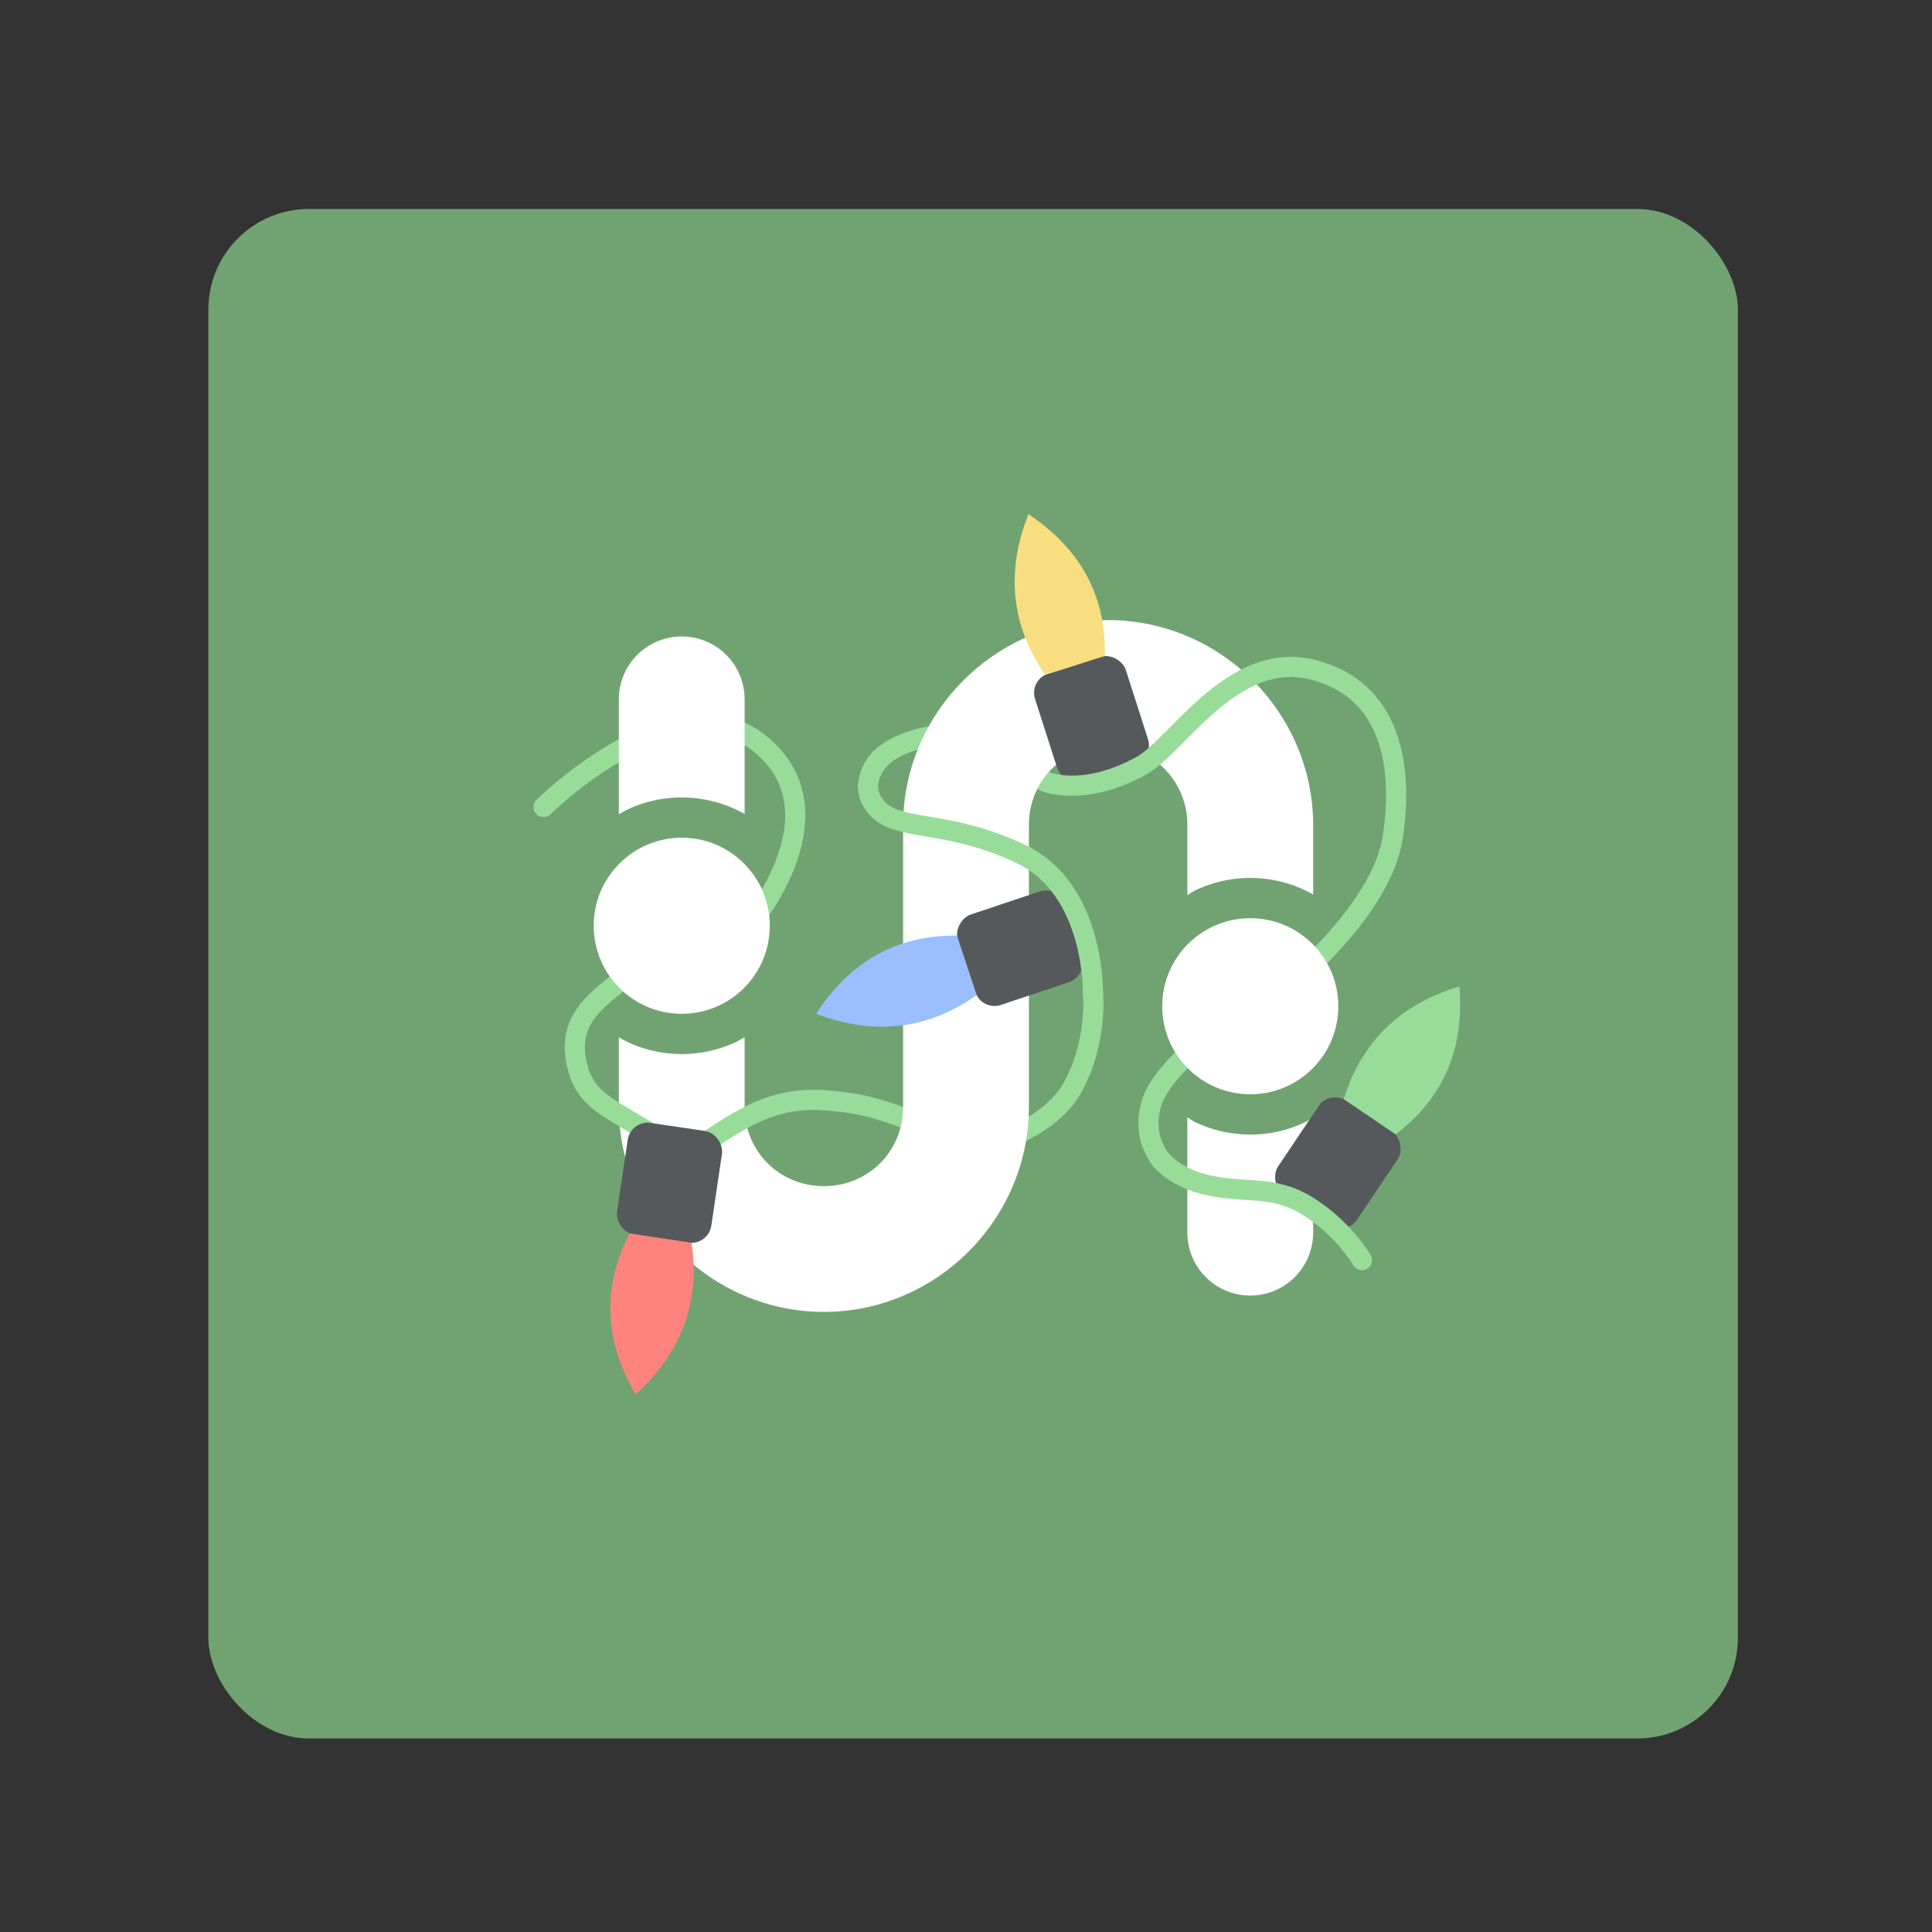 <?xml version="1.0" encoding="UTF-8" standalone="no"?>
<svg
   width="192"
   height="192"
   fill="none"
   version="1.1"
   id="svg8"
   sodipodi:docname="transit_xmas.svg"
   inkscape:version="1.2.2 (732a01da63, 2022-12-09)"
   inkscape:export-filename="transit_xmas.png"
   inkscape:export-xdpi="96"
   inkscape:export-ydpi="96"
   xml:space="preserve"
   xmlns:inkscape="http://www.inkscape.org/namespaces/inkscape"
   xmlns:sodipodi="http://sodipodi.sourceforge.net/DTD/sodipodi-0.dtd"
   xmlns="http://www.w3.org/2000/svg"
   xmlns:svg="http://www.w3.org/2000/svg"><rect width="100%" height="100%" fill="#333333" stroke="none"/><defs
     id="defs12"><style
       id="style2">.a{fill:none;stroke:#b1b5bd;stroke-linecap:round;stroke-linejoin:round;isolation:isolate;opacity:0.63;}</style></defs><sodipodi:namedview
     id="namedview10"
     pagecolor="#505050"
     bordercolor="#eeeeee"
     borderopacity="1"
     inkscape:showpageshadow="0"
     inkscape:pageopacity="0"
     inkscape:pagecheckerboard="0"
     inkscape:deskcolor="#505050"
     showgrid="false"
     inkscape:zoom="5.6568543"
     inkscape:cx="144.51495"
     inkscape:cy="87.769629"
     inkscape:window-width="1920"
     inkscape:window-height="1001"
     inkscape:window-x="-9"
     inkscape:window-y="-9"
     inkscape:window-maximized="1"
     inkscape:current-layer="svg8" /><g
     id="g276"
     inkscape:label="Template"
     style="display:none"><rect
       class="a"
       x="20"
       y="20"
       width="152"
       height="152"
       rx="10"
       id="rect6"
       inkscape:label="Square"
       ry="10" /><circle
       class="a"
       cx="96"
       cy="96"
       r="88"
       id="circle8"
       inkscape:label="Outer circle" /><circle
       class="a"
       cx="96"
       cy="96"
       r="36.5"
       id="circle10"
       inkscape:label="Inner circle" /><rect
       class="a"
       x="32"
       y="8"
       width="128"
       height="176"
       rx="10"
       id="rect12"
       inkscape:label="Vertical slab"
       ry="10" /><rect
       class="a"
       x="8"
       y="32"
       width="176"
       height="128"
       rx="10"
       id="rect14"
       inkscape:label="Horizontal slab"
       ry="10" /></g><rect
     width="152"
     height="152"
     x="20.708"
     y="20.767"
     fill="#98DC9A"
     rx="10"
     id="rect2"
     style="fill:#71a372"
     inkscape:label="Background"
     ry="10" /><path
     style="fill:none;fill-rule:evenodd;stroke:#98dc9a;stroke-width:2;stroke-linecap:round;stroke-linejoin:round;paint-order:fill markers stroke;stroke-dasharray:none"
     d="m 54.015,80.197 c 0,0 13.371,-13.219 21.7,-6.133 8.329,7.087 -1.651,18.398 -1.651,18.398"
     id="path243"
     sodipodi:nodetypes="czc" /><path
     id="path539"
     style="color:#000000;fill:#ffffff;fill-rule:evenodd;stroke-linecap:round;stroke-linejoin:round;-inkscape-stroke:none;paint-order:markers stroke fill"
     d="M 61.5 80.922 A 12.75 12.75 0 0 1 62.453 80.402 A 12.75 12.75 0 0 1 64.158 79.766 A 12.75 12.75 0 0 1 65.936 79.379 A 12.75 12.75 0 0 1 67.75 79.25 A 12.75 12.75 0 0 1 68.375 79.266 A 12.75 12.75 0 0 1 69 79.311 A 12.75 12.75 0 0 1 69.621 79.389 A 12.75 12.75 0 0 1 70.238 79.494 A 12.75 12.75 0 0 1 70.848 79.633 A 12.75 12.75 0 0 1 71.451 79.799 A 12.75 12.75 0 0 1 72.045 79.996 A 12.75 12.75 0 0 1 72.629 80.221 A 12.75 12.75 0 0 1 73.201 80.475 A 12.75 12.75 0 0 1 73.76 80.756 A 12.75 12.75 0 0 1 74 80.893 L 74 69.5 A 6.25 6.25 0 0 0 67.75 63.25 A 6.25 6.25 0 0 0 61.5 69.5 L 61.5 80.922 z " /><path
     id="path1116"
     style="color:#000000;fill:#ffffff;fill-rule:evenodd;stroke-linecap:round;stroke-linejoin:round;-inkscape-stroke:none;paint-order:markers stroke fill"
     d="M 130.5 111.037 A 12.75 12.75 0 0 1 129.781 111.488 A 12.75 12.75 0 0 1 127.088 112.43 A 12.75 12.75 0 0 1 124.25 112.75 A 12.75 12.75 0 0 1 121.412 112.43 A 12.75 12.75 0 0 1 118.719 111.488 A 12.75 12.75 0 0 1 118 111.037 L 118 122.5 A 6.25 6.25 0 0 0 124.25 128.75 A 6.25 6.25 0 0 0 130.5 122.5 L 130.5 111.037 z " /><path
     style="fill:none;fill-rule:evenodd;stroke:#98dc9a;stroke-width:2;stroke-linecap:round;stroke-linejoin:round;stroke-dasharray:none;stroke-opacity:1;paint-order:fill markers stroke"
     d="m 81.809,109.329 c 2.555,0.228 5.17,0.311 11.925,3.428"
     id="path1582"
     sodipodi:nodetypes="cc" /><path
     style="fill:none;fill-rule:evenodd;stroke:#98dc9a;stroke-width:2;stroke-linecap:round;stroke-linejoin:round;paint-order:fill markers stroke;stroke-dasharray:none"
     d="m 97.533,113.926 c 0,0 6.59,-1.372 9.081,-5.897 2.491,-4.524 2.005,-9.317 2.005,-9.317"
     id="path517"
     sodipodi:nodetypes="czc" /><path
     style="fill:none;fill-rule:evenodd;stroke:#98dc9a;stroke-width:2;stroke-linecap:round;stroke-linejoin:round;paint-order:fill markers stroke;stroke-dasharray:none"
     d="m 87.391,75.479 c 1.628,-1.764 6.205,-3.22 9.661,-2"
     id="path521"
     sodipodi:nodetypes="cc" /><path
     style="fill:none;fill-rule:evenodd;stroke:#98dc9a;stroke-width:2;stroke-linecap:round;stroke-linejoin:round;stroke-dasharray:none;paint-order:fill markers stroke"
     d="m 97.052,73.479 c 2.676,-0.277 4.216,3.878 7.831,4.46"
     id="path609"
     sodipodi:nodetypes="cc" /><path
     id="path1171"
     style="color:#000000;fill:#ffffff;fill-rule:evenodd;stroke-linecap:round;stroke-linejoin:round;-inkscape-stroke:none;paint-order:markers stroke fill"
     d="M 110.125 61.625 C 98.946 61.625 89.75 70.821 89.75 82 L 89.75 110 C 89.75 114.423 86.298 117.875 81.875 117.875 C 77.452 117.875 74 114.423 74 110 L 74 103.078 A 12.75 12.75 0 0 1 73.047 103.598 A 12.75 12.75 0 0 1 71.342 104.234 A 12.75 12.75 0 0 1 69.564 104.621 A 12.75 12.75 0 0 1 67.75 104.75 A 12.75 12.75 0 0 1 65.936 104.621 A 12.75 12.75 0 0 1 64.158 104.234 A 12.75 12.75 0 0 1 62.453 103.598 A 12.75 12.75 0 0 1 61.5 103.078 L 61.5 110 C 61.5 121.179 70.696 130.375 81.875 130.375 C 93.054 130.375 102.25 121.179 102.25 110 L 102.25 82 C 102.25 77.577 105.702 74.125 110.125 74.125 C 114.548 74.125 118 77.577 118 82 L 118 88.963 A 12.75 12.75 0 0 1 118.719 88.512 A 12.75 12.75 0 0 1 121.412 87.57 A 12.75 12.75 0 0 1 124.25 87.25 A 12.75 12.75 0 0 1 125.25 87.289 A 12.75 12.75 0 0 1 126.244 87.406 A 12.75 12.75 0 0 1 127.227 87.602 A 12.75 12.75 0 0 1 128.189 87.875 A 12.75 12.75 0 0 1 129.129 88.221 A 12.75 12.75 0 0 1 130.039 88.641 A 12.75 12.75 0 0 1 130.5 88.898 L 130.5 82 C 130.5 70.821 121.304 61.625 110.125 61.625 z " /><path
     style="fill:none;fill-rule:evenodd;stroke:#98dc9a;stroke-width:2;stroke-linecap:round;stroke-linejoin:round;stroke-dasharray:none;stroke-opacity:1;paint-order:fill markers stroke"
     d="m 62.927,96.472 c -2.868,2.403 -6.389,4.278 -5.724,8.636 0.665,4.358 3.39,4.908 7.942,7.834"
     id="path1444"
     sodipodi:nodetypes="czc" /><circle
     style="fill:#ffffff;fill-opacity:1;fill-rule:evenodd;stroke:none;stroke-width:4;stroke-linecap:round;stroke-linejoin:round;stroke-dasharray:none;stroke-opacity:1;paint-order:fill markers stroke"
     id="path3449-8-6"
     cx="67.75"
     cy="92"
     r="8.75"
     inkscape:label="Left dot" /><path
     style="fill:none;fill-rule:evenodd;stroke:#98dc9a;stroke-width:2;stroke-linecap:round;stroke-linejoin:round;stroke-dasharray:none;stroke-opacity:1;paint-order:fill markers stroke"
     d="m 70.05,113.582 c 4.302,-2.924 7.209,-4.503 11.758,-4.253"
     id="path1558"
     sodipodi:nodetypes="cc" /><g
     id="g1556"
     inkscape:label="Red light"><rect
       style="fill:#56595b;fill-rule:evenodd;stroke:none;stroke-width:4;stroke-linecap:round;stroke-linejoin:round;stroke-dasharray:none;stroke-opacity:1;paint-order:fill markers stroke"
       id="rect1228"
       width="9.47"
       height="11.219"
       x="-87.798"
       y="-112.116"
       ry="2"
       rx="2"
       transform="rotate(-171.562)" /><path
       style="fill:#ff837d;fill-rule:evenodd;stroke:none;stroke-width:4;stroke-linecap:round;stroke-linejoin:round;stroke-dasharray:none;stroke-opacity:1;paint-order:fill markers stroke"
       d="m 62.573,122.575 c -3.299,6.311 -1.839,11.812 0.582,16 3.711,-3.352 6.593,-8.2 5.568,-15.061 -1.973,-0.305 -4.176,-0.634 -6.15,-0.939 z"
       id="path1388"
       sodipodi:nodetypes="cccc" /></g><g
     id="g1556-2"
     inkscape:label="Blue light"
     transform="rotate(63.072,102.951,134.283)"><rect
       style="fill:#56595b;fill-rule:evenodd;stroke:none;stroke-width:4;stroke-linecap:round;stroke-linejoin:round;stroke-dasharray:none;stroke-opacity:1;paint-order:fill markers stroke"
       id="rect1228-2"
       width="9.47"
       height="11.219"
       x="-87.798"
       y="-112.116"
       ry="2"
       rx="2"
       transform="rotate(-171.562)" /><path
       style="fill:#9abeff;fill-rule:evenodd;stroke:none;stroke-width:4;stroke-linecap:round;stroke-linejoin:round;stroke-dasharray:none;stroke-opacity:1;paint-order:fill markers stroke"
       d="m 62.573,122.575 c -3.299,6.311 -1.839,11.812 0.582,16 3.711,-3.352 6.593,-8.2 5.568,-15.061 -1.973,-0.305 -4.176,-0.634 -6.15,-0.939 z"
       id="path1388-1"
       sodipodi:nodetypes="cccc" /></g><path
     style="fill:none;fill-rule:evenodd;stroke:#98dc9a;stroke-width:2;stroke-linecap:round;stroke-linejoin:round;paint-order:fill markers stroke;stroke-dasharray:none"
     d="m 108.619,98.713 c 0,0 0.222,-10.268 -7.076,-13.799 -7.298,-3.531 -12.257,-2.218 -14.388,-4.6 -2.132,-2.381 0.236,-4.835 0.236,-4.835"
     id="path519"
     sodipodi:nodetypes="czcc" /><g
     id="g1556-3"
     inkscape:label="Yellow light"
     transform="rotate(153.76,92.875,99.385)"><rect
       style="fill:#56595b;fill-rule:evenodd;stroke:none;stroke-width:4;stroke-linecap:round;stroke-linejoin:round;stroke-dasharray:none;stroke-opacity:1;paint-order:fill markers stroke"
       id="rect1228-8"
       width="9.47"
       height="11.219"
       x="-87.798"
       y="-112.116"
       ry="2"
       rx="2"
       transform="rotate(-171.562)" /><path
       style="fill:#f9de81;fill-rule:evenodd;stroke:none;stroke-width:4;stroke-linecap:round;stroke-linejoin:round;stroke-dasharray:none;stroke-opacity:1;paint-order:fill markers stroke"
       d="m 62.573,122.575 c -3.299,6.311 -1.839,11.812 0.582,16 3.711,-3.352 6.593,-8.2 5.568,-15.061 -1.973,-0.305 -4.176,-0.634 -6.15,-0.939 z"
       id="path1388-0"
       sodipodi:nodetypes="cccc" /></g><path
     style="fill:none;fill-rule:evenodd;stroke:#98dc9a;stroke-width:2;stroke-linecap:butt;stroke-linejoin:round;stroke-dasharray:none;paint-order:fill markers stroke"
     d="m 103.848,77.659 c 0,0 3.72,1.649 9.562,-1.551 3.585,-1.964 9.1,-11.596 17.09,-9.545 7.989,2.051 8.94,9.997 7.902,16.686 -1.038,6.69 -9.026,13.463 -9.026,13.463"
     id="path611"
     sodipodi:nodetypes="cszzc" /><path
     style="fill:none;fill-rule:evenodd;stroke:#98dc9a;stroke-width:2;stroke-linecap:round;stroke-linejoin:round;paint-order:fill markers stroke;stroke-dasharray:none"
     d="m 122.25,101.25 c 0,0 -6.562,4.659 -7.75,8.188 -1.188,3.528 0.875,5.812 0.875,5.812"
     id="path1201"
     sodipodi:nodetypes="czc" /><g
     id="g1556-3-4"
     inkscape:label="Green light"
     transform="rotate(-154.57,99.522,109.062)"><rect
       style="fill:#56595b;fill-rule:evenodd;stroke:none;stroke-width:4;stroke-linecap:round;stroke-linejoin:round;stroke-dasharray:none;stroke-opacity:1;paint-order:fill markers stroke"
       id="rect1228-8-5"
       width="9.47"
       height="11.219"
       x="-87.798"
       y="-112.116"
       ry="2"
       rx="2"
       transform="rotate(-171.562)" /><path
       style="fill:#98dc9a;fill-rule:evenodd;stroke:none;stroke-width:4;stroke-linecap:round;stroke-linejoin:round;stroke-dasharray:none;stroke-opacity:1;paint-order:fill markers stroke"
       d="m 62.573,122.575 c -3.299,6.311 -1.839,11.812 0.582,16 3.711,-3.352 6.593,-8.2 5.568,-15.061 -1.973,-0.305 -4.176,-0.634 -6.15,-0.939 z"
       id="path1388-0-7"
       sodipodi:nodetypes="cccc" /></g><circle
     style="fill:#ffffff;fill-opacity:1;fill-rule:evenodd;stroke:none;stroke-width:4;stroke-linecap:round;stroke-linejoin:round;stroke-dasharray:none;stroke-opacity:1;paint-order:fill markers stroke"
     id="path3449-8-6-1"
     cx="124.25"
     cy="100"
     r="8.75"
     inkscape:label="Right dot" /><path
     style="fill:none;fill-rule:evenodd;stroke:#98dc9a;stroke-width:2;stroke-linecap:round;stroke-linejoin:round;stroke-dasharray:none;paint-order:fill markers stroke"
     d="m 115.375,115.25 c 0,0 1.235,1.61 4.07,2.379 4.092,1.111 6.88,-0.02 10.491,2.222 3.611,2.242 5.414,5.375 5.414,5.375"
     id="path1203"
     sodipodi:nodetypes="cszc" /></svg>
